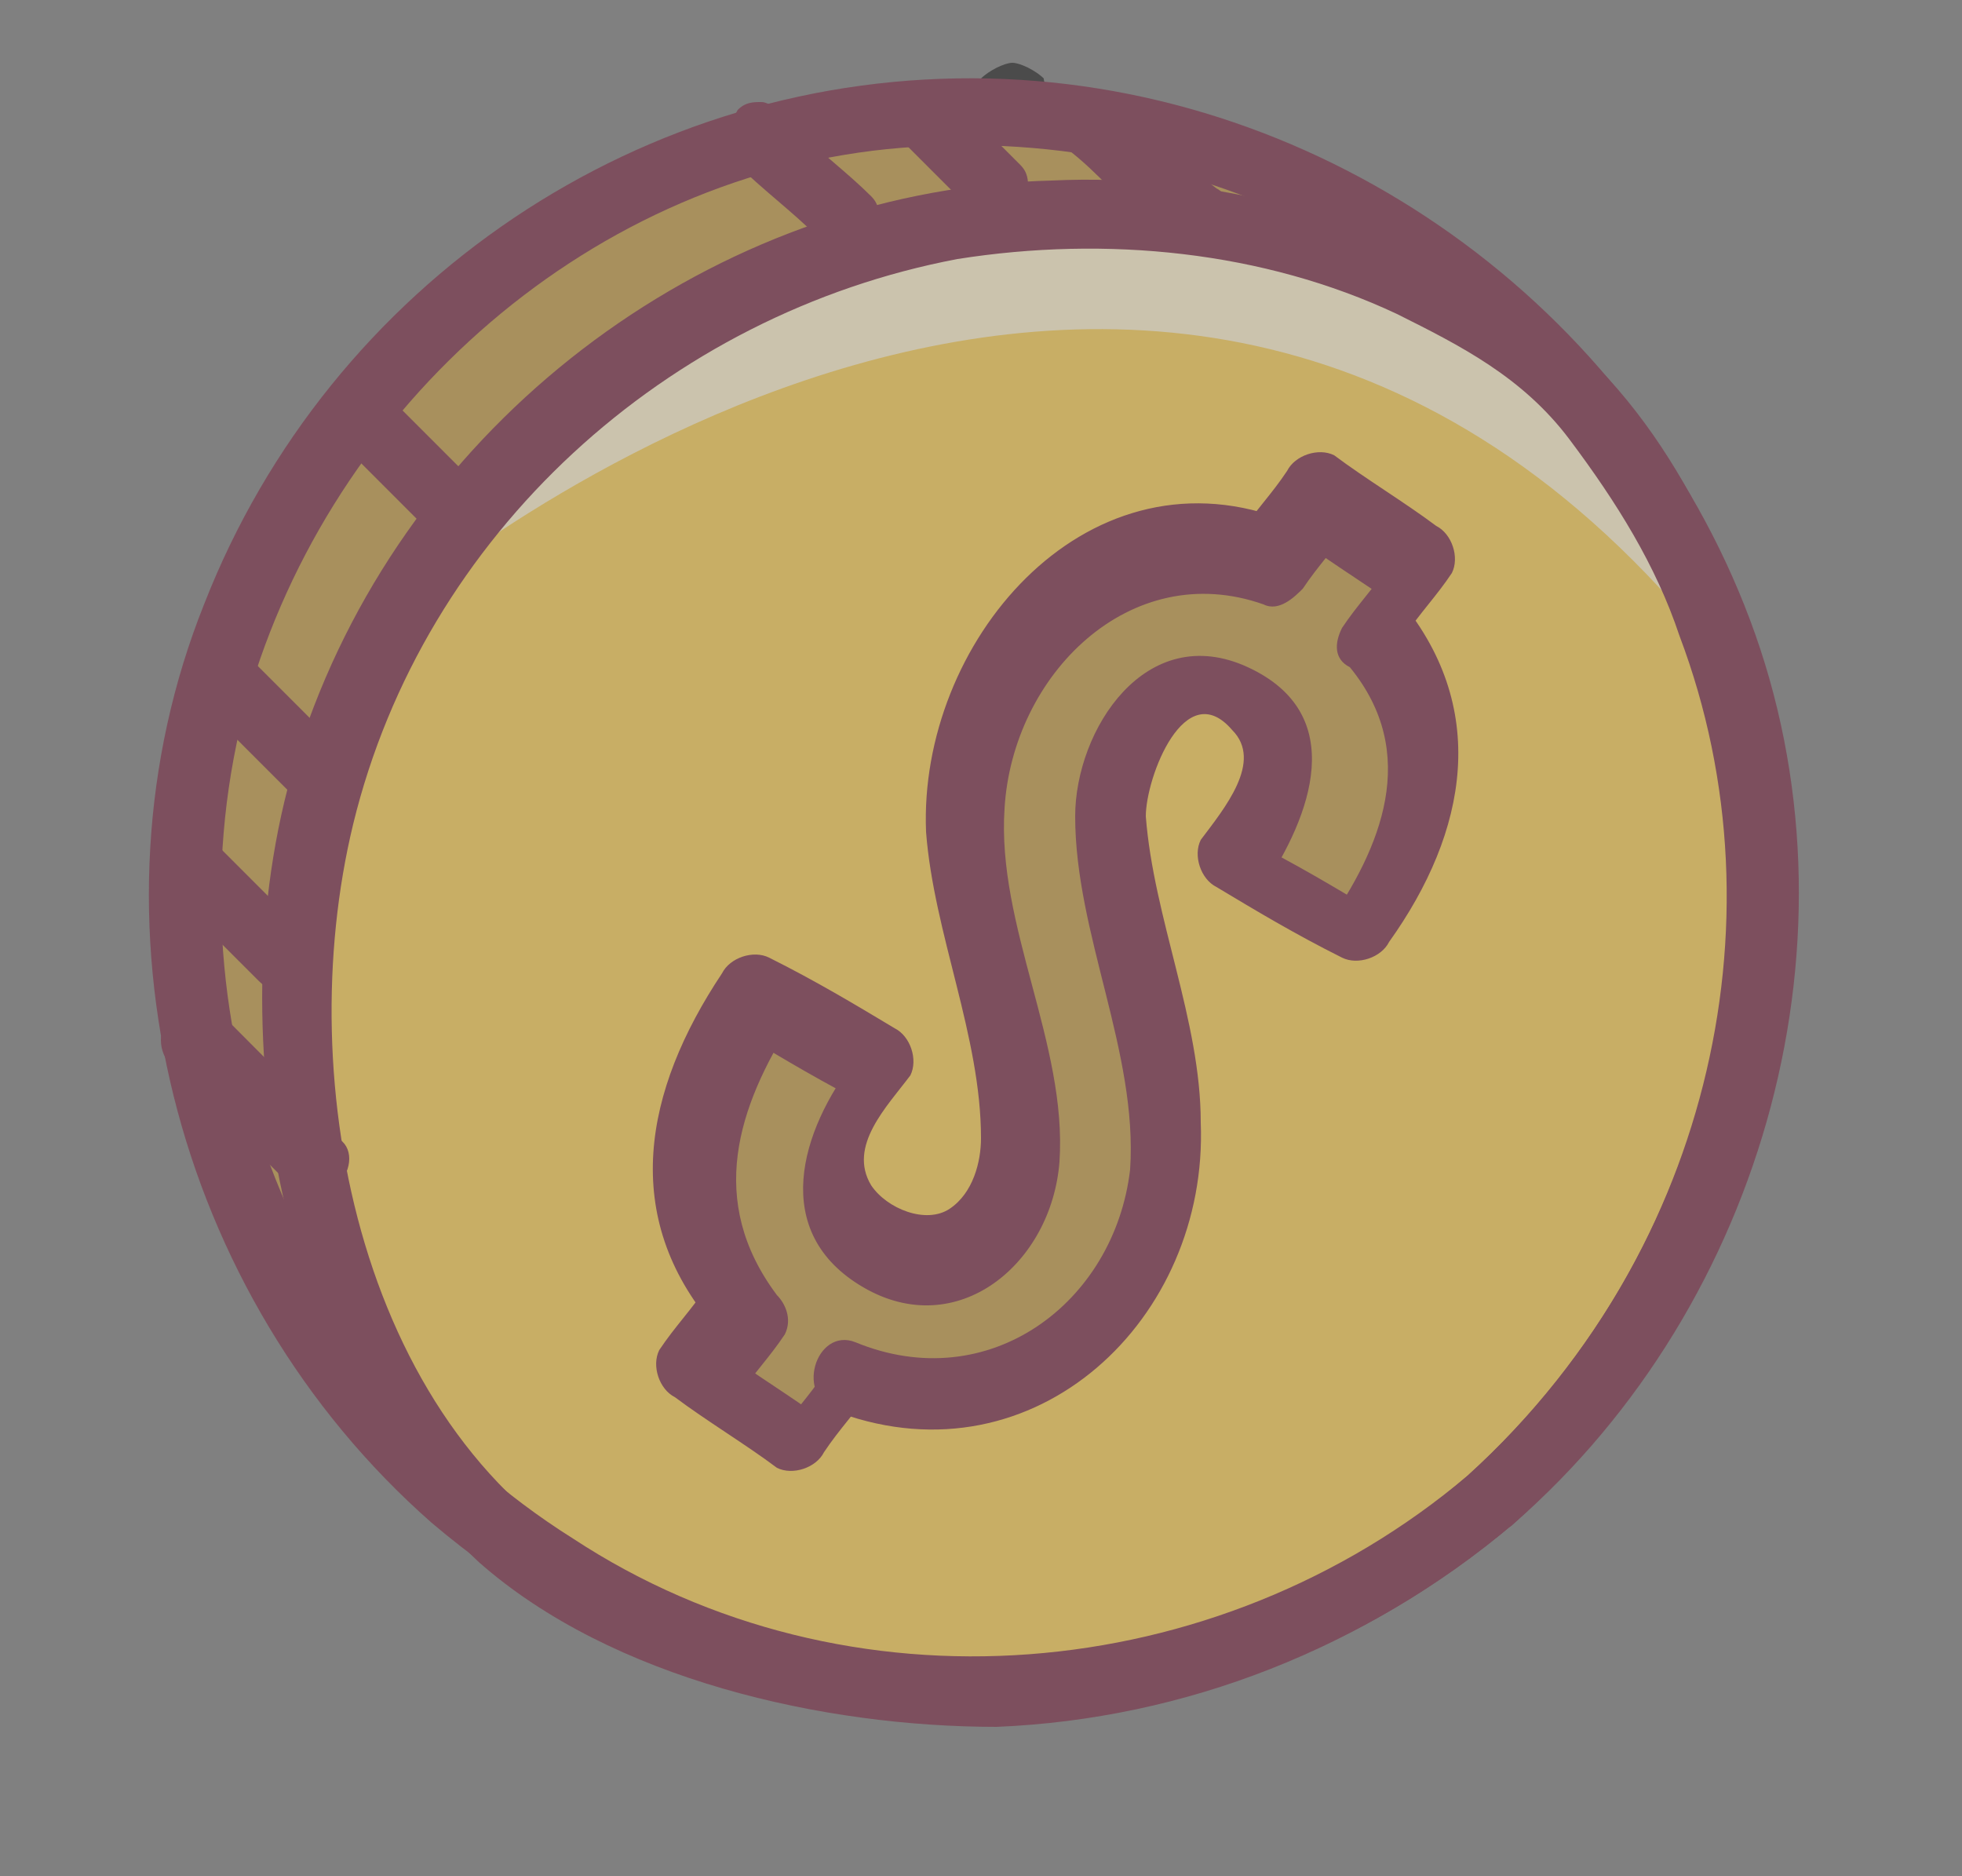 <svg version="1.1" id="圖層_1" xmlns="http://www.w3.org/2000/svg" x="0" y="0" viewBox="0 0 25 23.9" xml:space="preserve"><rect x="0" y="0" width="25" height="23.9" fill="#808080" stroke="none"/><style>.st3{opacity:.8;fill:#b58f43}.st5{fill:#7c2e47}</style><g opacity=".6"><path d="M12.5 1.8c.3.4.6.7.9 1.1 0 .1.1.1.1.2.1.1.3.2.4.2.1 0 .3-.1.4-.2.1-.1.2-.3.2-.4 0-.2-.1-.3-.2-.4-.3-.4-.6-.7-.9-1.1 0-.1-.1-.1-.1-.2-.1-.1-.3-.2-.4-.2-.1 0-.3.1-.4.2-.1.1-.2.3-.2.4.1.2.1.3.2.4z" fill="#282828"/><path d="M19 19.1c-3.6 3.1-8.8 3.2-12.5.5-.2-.2-.4-.3-.6-.5-.4-.3-.7-.7-1-1-3.6-4.2-3.2-10.6 1-14.2C10 .3 16.2.7 19.8 4.6l.2.2.1.1s0 .1.1.1c.8 1 1.5 2.2 1.8 3.5 1.2 3.7.1 7.9-3 10.6z" fill="#f9cd53"/><path class="st3" d="M6.5 19.6c-.6-.5-1.2-1-1.7-1.5-3.6-4.2-3.2-10.6 1-14.2C9.9.3 16.1.7 19.7 4.6l.2.2c-2.2-1.3-6.4-3.2-10.2-1.3-5.4 2.7-8.1 9.7-3.2 16.1z"/><path d="M22 8.5C14.9-.7 5.1 7.7 5.1 7.7s2-4.1 7.4-5c3-.5 5.7.9 7.6 2.2C21 6 21.7 7.2 22 8.5z" opacity=".7" fill="#fff"/><path class="st5" d="M18.7 18.8c-3.2 2.7-7.9 3.1-11.4.8-3.5-2.2-5.2-6.5-4.2-10.5 1-3.8 4.3-6.8 8.2-7.2 4-.4 7.8 1.6 9.7 5.1 2 4 1 8.8-2.3 11.8-.4.4.2 1 .6.6 3.2-2.8 4.5-7.5 3-11.5S16.9 1.1 12.6 1C8.2.9 4.2 3.6 2.6 7.7c-1.6 4-.4 8.8 2.9 11.7 4 3.4 9.8 3.4 13.8 0 .5-.4-.2-1-.6-.6z"/><path class="st5" d="M18.7 18.8c-3 2.6-7.4 3.1-10.9 1.2-3.2-1.7-4.1-6.2-3.3-9.5.9-3.7 4-6.5 7.7-7.2 1.9-.3 3.9-.1 5.6.7.8.4 1.6.8 2.2 1.6.6.8 1.1 1.6 1.4 2.5 1.4 3.7.3 8-2.7 10.7-.4.4.2 1 .6.6 3-2.7 4.3-6.8 3.2-10.7-.5-1.8-1.5-3.8-3.1-4.8-1.8-1.1-3.9-1.7-6-1.6C9.3 2.4 5.5 5.1 4 9c-.7 1.8-.8 3.8-.5 5.7.3 1.8 1.2 3.9 2.6 5.2 1.7 1.5 4.4 2.1 6.6 2.1 2.4-.1 4.7-1 6.6-2.6.5-.4-.2-1-.6-.6z"/><path class="st3" d="M10.9 17.7l-.6.8-1.3-.9.6-.8c-.9-1-.9-2.4-.1-3.6l.3-.4 1.6.9-.4.3c-.5.7-.5 1.4.1 1.8.6.4 1.2.3 1.6-.3.5-.7.3-1.8-.1-2.9-.4-1.4-.7-2.9.2-4.2.9-1.2 2.1-1.7 3.3-1.2l.6-.8 1.3.9-.6.8c.9 1 .9 2.3 0 3.6v.3l-1.6-.9.2-.3c.5-.8.5-1.4 0-1.7-.5-.4-1.1-.3-1.5.4-.5.7-.2 1.8.1 2.9.4 1.4.7 2.9-.2 4.2-.9 1.2-2.3 1.6-3.5 1.1z"/><path class="st5" d="M11.5 1.8l.8.8.1.1c.1.1.2.1.3.1.1 0 .2 0 .3-.1.1-.1.1-.2.1-.3 0-.1 0-.2-.1-.3l-.8-.8-.1-.1c-.1-.1-.2-.1-.3-.1-.1 0-.2 0-.3.1-.1.1-.1.2-.1.3 0 .1 0 .2.1.3zm2.1.1c.4.3.7.7 1.1 1 .1 0 .1.1.2.1.2.2.5.2.6 0 .2-.2.2-.5 0-.6-.4-.3-.7-.7-1.1-1-.1 0-.1-.1-.2-.1-.2-.2-.5-.2-.6 0-.2.1-.2.4 0 .6zm-3.1 15.6c-.2.3-.4.5-.6.8.2-.1.4-.1.6-.2-.4-.3-.9-.6-1.3-.9.1.2.1.4.2.6.2-.3.4-.5.6-.8.1-.2 0-.4-.1-.5-.9-1.2-.5-2.4.2-3.5-.2.1-.4.1-.6.2.5.3 1 .6 1.6.9-.1-.2-.1-.4-.2-.6-.7.9-1.1 2.2.1 2.9 1.2.7 2.4-.3 2.5-1.6.1-1.5-.8-3-.7-4.5.1-1.7 1.6-3.2 3.3-2.6.2.1.4-.1.5-.2.2-.3.4-.5.6-.8-.2.1-.4.1-.6.2.4.3.9.6 1.3.9-.1-.2-.1-.4-.2-.6-.2.3-.4.5-.6.8-.1.2-.1.4.1.5.9 1.1.4 2.3-.3 3.3.2-.1.4-.1.6-.2-.5-.3-1-.6-1.6-.9.1.2.1.4.2.6.6-.9 1.1-2.2-.2-2.8-1.3-.6-2.2.8-2.2 1.9 0 1.5.8 3 .7 4.5-.2 1.7-1.8 2.9-3.5 2.2-.5-.2-.8.7-.2.9 2.5.9 4.7-1.2 4.6-3.7 0-1.3-.6-2.6-.7-3.9 0-.5.5-1.8 1.1-1.1.4.4-.1 1-.4 1.4-.1.2 0 .5.2.6.5.3 1 .6 1.6.9.2.1.5 0 .6-.2 1-1.4 1.3-3 .1-4.4 0 .2 0 .4.1.5.2-.3.4-.5.6-.8.1-.2 0-.5-.2-.6-.4-.3-.9-.6-1.3-.9-.2-.1-.5 0-.6.2-.2.3-.4.5-.6.8.2-.1.3-.1.5-.2-2.5-.9-4.6 1.6-4.5 4 .1 1.3.7 2.6.7 3.9 0 .3-.1.7-.4.9-.3.2-.8 0-1-.3-.3-.5.2-1 .5-1.4.1-.2 0-.5-.2-.6-.5-.3-1-.6-1.6-.9-.2-.1-.5 0-.6.2-1 1.5-1.3 3.1-.1 4.5 0-.2 0-.4-.1-.5-.2.3-.4.5-.6.8-.1.2 0 .5.2.6.4.3.9.6 1.3.9.2.1.5 0 .6-.2.2-.3.4-.5.6-.8.5-.2-.3-.7-.6-.2zm-8.3-3.9l1.3 1.3.2.2c.2.2.5.2.6 0 .2-.2.2-.5 0-.6-.4-.5-.8-.9-1.3-1.4l-.2-.2c-.2-.2-.5-.2-.6 0-.2.2-.2.5 0 .7zm0-2.2l1 1 .1.1c.2.2.5.2.6 0 .2-.2.2-.5 0-.6l-1-1-.1-.1c-.2-.2-.5-.2-.6 0-.1.1-.1.4 0 .6zM2.6 9l1 1 .1.1c.2.2.5.2.6 0 .2-.2.2-.5 0-.6l-1-1-.1-.1c-.2-.2-.5-.2-.6 0-.1.1-.1.4 0 .6zm1.7-3.4l1 1 .1.1c.2.2.5.2.6 0 .2-.2.2-.5 0-.6l-1-1C5 5 5 5 4.9 5c-.1-.2-.4-.2-.6 0-.2.1-.2.4 0 .6zm5.1-3.5c.3.3.7.6 1 .9l.1.1c.1.1.2.1.3.1.1 0 .2 0 .3-.1.1-.1.1-.2.1-.3 0-.1 0-.2-.1-.3-.3-.3-.7-.6-1-.9l-.1-.1c-.1-.1-.2-.2-.3-.2-.1 0-.2 0-.3.1-.1.2-.2.3-.2.4 0 .1.1.2.2.3z"/></g></svg>